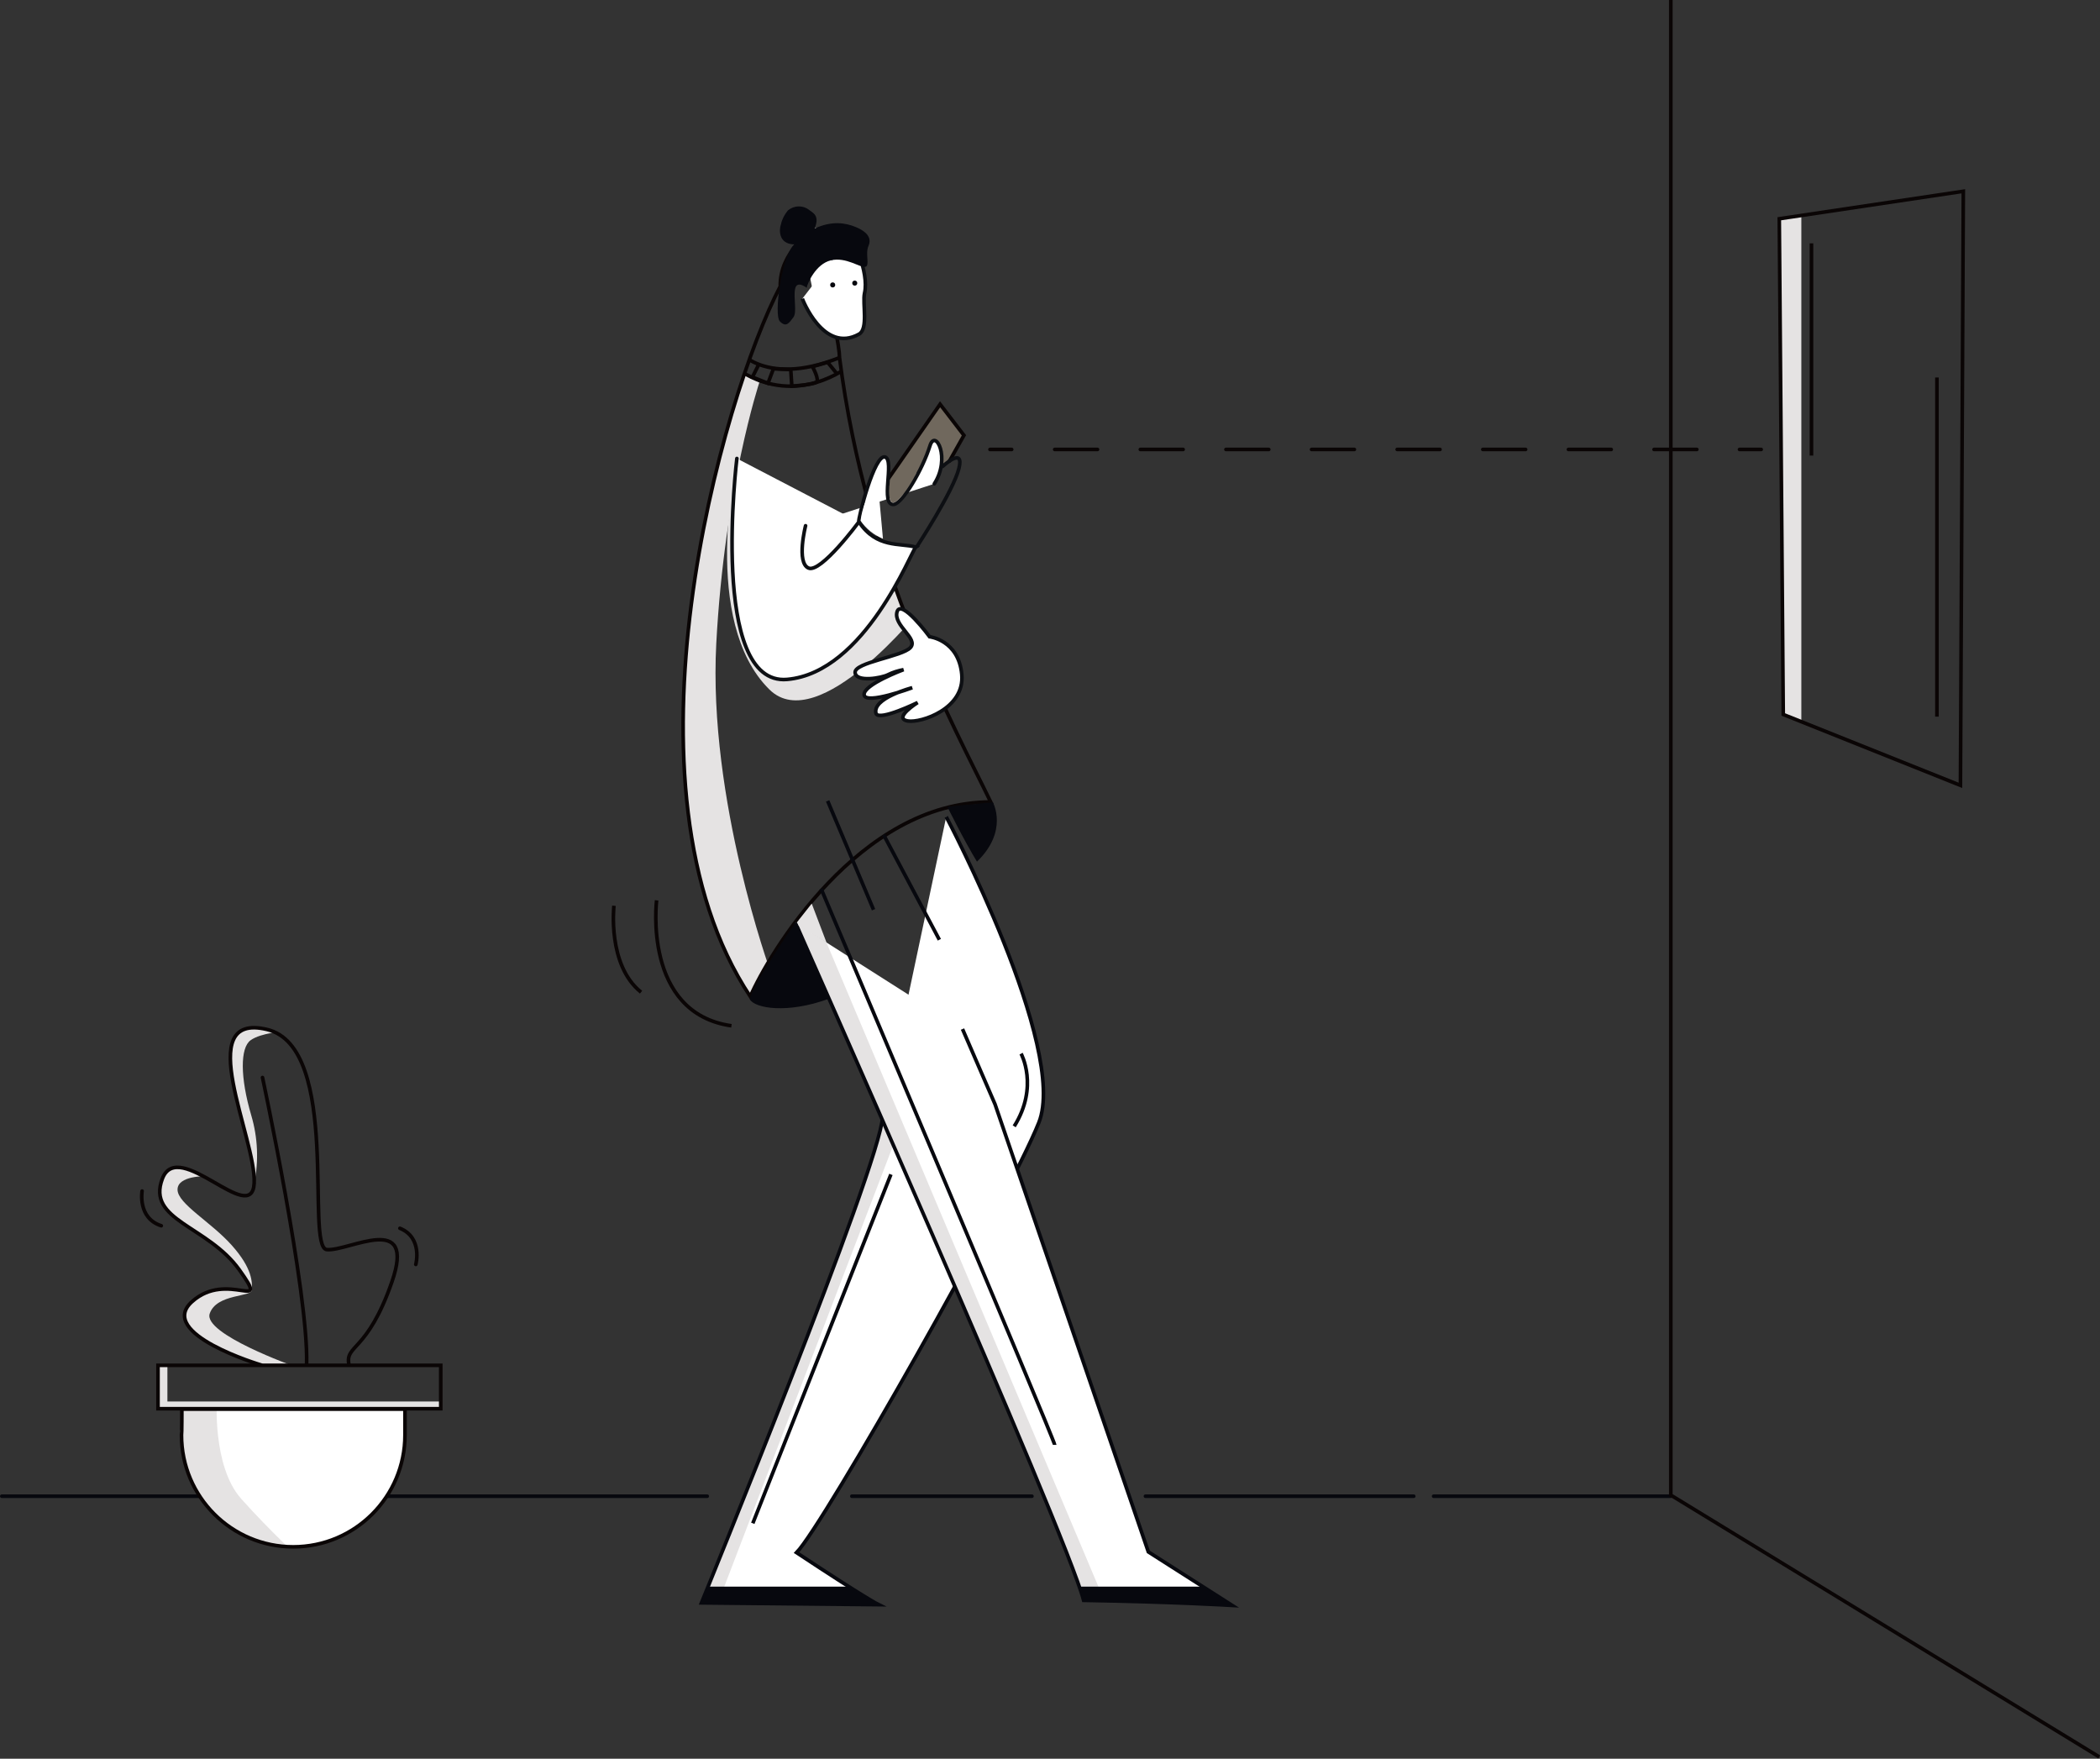 <?xml version="1.0" encoding="utf-8"?>
<!-- Generator: Adobe Illustrator 24.0.0, SVG Export Plug-In . SVG Version: 6.00 Build 0)  -->
<svg version="1.1" id="Layer_1" xmlns="http://www.w3.org/2000/svg" xmlns:xlink="http://www.w3.org/1999/xlink" x="0px" y="0px"
	 viewBox="0 0 580.8 486.4" style="enable-background:new 0 0 580.8 486.4;" xml:space="preserve">
<rect x="0" y="0" width="580.8" height="486.4" fill="#333333" stroke="none"/>
<style type="text/css">
	.st0{fill:none;stroke:#07080E;stroke-linecap:round;stroke-miterlimit:10;}
	.st1{fill:#FFFFFF;}
	.st2{clip-path:url(#SVGID_2_);}
	.st3{fill:#E5E3E3;}
	.st4{fill:#07080E;stroke:#07080E;stroke-miterlimit:10;}
	.st5{fill:none;stroke:#07080E;stroke-miterlimit:10;}
	.st6{clip-path:url(#SVGID_4_);}
	.st7{fill:none;stroke:#0A0505;stroke-miterlimit:10;}
	.st8{fill:#FFFFFF;stroke:#0D0F13;stroke-linecap:round;stroke-miterlimit:10;}
	.st9{fill:#07080E;}
	.st10{clip-path:url(#SVGID_6_);}
	.st11{fill:#FFFFFF;stroke:#0D0F13;stroke-miterlimit:10;}
	.st12{fill:#70685D;stroke:#0A0505;stroke-linecap:round;stroke-miterlimit:10;}
	.st13{fill:none;stroke:#0D0F13;stroke-linecap:round;stroke-miterlimit:10;}
	.st14{clip-path:url(#SVGID_8_);}
	.st15{fill:none;}
	.st16{clip-path:url(#SVGID_10_);}
	.st17{clip-path:url(#SVGID_12_);}
	.st18{fill:none;stroke:#0A0505;stroke-linecap:round;stroke-miterlimit:10;}
	.st19{clip-path:url(#SVGID_14_);}
	.st20{fill:none;stroke:#0A0505;stroke-linecap:round;stroke-miterlimit:10;stroke-dasharray:11.84,11.84;}
	.st21{fill:#70685D;}
</style>
<title>Asset 2</title>
<g id="Layer_2_1_">
	<g id="Layer_1-2">
		<line class="st0" x1="0.5" y1="413.8" x2="195.6" y2="413.8"/>
		<line class="st0" x1="235.6" y1="413.8" x2="285.4" y2="413.8"/>
		<path class="st1" d="M261.7,225.9c0,0,33.8,64.1,25.6,84.6s-59.4,111.1-67,118.9c19.2,12.7,22.7,14.4,22.7,14.4l-49-0.5
			c0,0,49.5-121.1,50.1-134.4"/>
		<g>
			<defs>
				<path id="SVGID_1_" d="M261.7,225.9c0,0,33.8,64.1,25.6,84.6s-59.4,111.1-67,118.9c19.2,12.7,22.7,14.4,22.7,14.4l-49-0.5
					c0,0,49.5-121.1,50.1-134.4"/>
			</defs>
			<clipPath id="SVGID_2_">
				<use xlink:href="#SVGID_1_"  style="overflow:visible;"/>
			</clipPath>
			<g class="st2">
				<polygon class="st3" points="196.8,448 248.8,312.1 224.4,300.7 195.5,377.6 185.4,445.9 				"/>
				<rect x="186.6" y="439.3" class="st4" width="73.1" height="14.2"/>
			</g>
		</g>
		<path class="st5" d="M261.7,225.9c0,0,33.8,64.1,25.6,84.6s-59.4,111.1-67,118.9c19.2,12.7,22.7,14.4,22.7,14.4l-49-0.5
			c0,0,49.5-121.1,50.1-134.4"/>
		<g>
			<defs>
				<path id="SVGID_3_" d="M224.6,63.9c0,0-9,5.7-8.8,15.3c-16,30.4-46.8,138.3-8.3,196.4c5.1-11.7,30-53.8,66.5-53.8
					c-10.1-20.9-34.4-64.7-41.8-122.8C232.1,92.3,224.6,63.9,224.6,63.9z"/>
			</defs>
			<clipPath id="SVGID_4_">
				<use xlink:href="#SVGID_3_"  style="overflow:visible;"/>
			</clipPath>
			<g class="st6">
				<path class="st3" d="M213.1,268.7c0,0-17.3-47.5-15-90.7s11.9-72.2,11.9-72.2l-13.8-9.3l-51.5,132.8l42.4,87.4l25.6-47.2"/>
				<path class="st3" d="M203.7,127.8c0,0-10,44.1,9.1,62.9c13.6,13.4,42.1-22.5,42.1-22.5C268.1,169.5,257.3,171.9,203.7,127.8z"/>
				<path class="st7" d="M203.1,95.8c0,0,7.3,11.8,29.1,3.1s2.5,2.4,2.5,2.4s-13.8,11.4-29.8,1.4S203.1,95.8,203.1,95.8z"/>
				<path class="st7" d="M209.9,100.7l-1.8,3.6l4.3,1.7l1.5-4l4.8,0.2l0.3,4.6c0,0,5.9-0.4,6.8-1.1s-1.1-4.3-1.1-4.3l4.2-1.2
					l2.6,3.2"/>
			</g>
		</g>
		<path class="st7" d="M224.6,63.9c0,0-9,5.7-8.8,15.3c-16,30.4-46.8,138.3-8.3,196.4c5.1-11.7,30-53.8,66.5-53.8
			c-10.1-20.9-34.4-64.7-41.8-122.8C232.1,92.3,224.6,63.9,224.6,63.9z"/>
		<path class="st8" d="M203.8,126.8c0,0-7.7,63,13.9,61.1s34.4-35.7,35.6-36.6c-4.4-1.2-10.8,0.4-15.7-6.9"/>
		<path class="st9" d="M207.4,276.4c1.3,2.4,10.2,4.1,21.9-0.2c-3.1-6.5-9.3-21-9.3-21S207.6,273,207.4,276.4z"/>
		<path class="st1" d="M220,255.2c0,0,74.8,168.4,79.7,187.4c24.5,0.4,41.1,1.4,41.1,1.4l-23.2-14.8l-42.4-123.8l-9-20.8"/>
		<g>
			<defs>
				<path id="SVGID_5_" d="M220,255.2c0,0,74.8,168.4,79.7,187.4c24.5,0.4,41.1,1.4,41.1,1.4l-23.2-14.8l-42.4-123.8l-9-20.8"/>
			</defs>
			<clipPath id="SVGID_6_">
				<use xlink:href="#SVGID_5_"  style="overflow:visible;"/>
			</clipPath>
			<g class="st10">
				<path class="st3" d="M210.9,218.8l101.2,239.7l-37.7,4.8L191,259.5C191,259.5,207.9,225,210.9,218.8z"/>
				<rect x="291.6" y="444.8" class="st4" width="71.4" height="13.5"/>
				<rect x="291.3" y="439.3" class="st4" width="61.8" height="13.4"/>
			</g>
		</g>
		<path class="st5" d="M220,255.2c0,0,74.8,168.4,79.7,187.4c24.5,0.4,41.1,1.4,41.1,1.4l-23.2-14.8l-42.4-123.8l-9-20.8"/>
		<path class="st5" d="M227.1,245.8c0,0,64.6,152.5,64.6,153.8"/>
		<path class="st11" d="M257.1,176.1c0,0-7.9-10.7-9-6.9s6,7.4,3.7,9.9s-15.5,4.1-15.3,6.9s7.4,1.5,9.1,0.6c1.4-0.7,2.8-1.1,4.3-1.4
			c0,0-11.3,4.2-10.9,7s13.3-2,13.3-2s-11.3,2.9-10,7.2c1.1,2,11.5-3.1,11.5-3.1s-7,4.4-2.7,5.1c3.6,0.6,15.8-3.4,14.9-12.9
			S257.1,176.1,257.1,176.1z"/>
		<line class="st0" x1="316.8" y1="413.8" x2="391" y2="413.8"/>
		<line class="st0" x1="396.5" y1="413.8" x2="462.1" y2="413.8"/>
		<path class="st11" d="M235.4,65.1c0,0.1,5.1,10,3.7,16c-0.6,2.9,1.1,9.8-1.5,11.3c-9.9,5.5-15.7-9.8-15.7-9.8"/>
		<polygon class="st1" points="227.4,63.1 232.4,80.3 224.8,80.5 221.3,63.1 		"/>
		<path class="st9" d="M223.1,79.6c0,0-2.7-2.2-3.2,0.3s0.6,6.5-0.5,7.9s-1.9,2.9-3.7,1.1s0.6-18.5,4-21.3c-4.6-0.1-4.2-4.3-3.7-5.6
			c0.3-1.4,1-2.7,1.9-3.8c1.7-1.4,4.1-1.5,5.8-0.2c1.1,0.9,3.1,1.5,1.6,5.2c4.8-2.2,8.5-1.6,11.4-0.4s4.5,2.9,3.5,5.2
			s0.5,5.5-0.9,5.8S234,71,229.8,72S223.3,78.4,223.1,79.6z"/>
		<circle class="st9" cx="236.4" cy="78.3" r="0.7"/>
		<circle class="st9" cx="230.3" cy="78.8" r="0.7"/>
		<line class="st5" x1="244.4" y1="230.9" x2="259.8" y2="259.9"/>
		<path class="st5" d="M282.4,291.4c0,0,5,9.1-1.9,20.1"/>
		<path class="st7" d="M181.6,249c0,0-3.9,31.2,20.7,34.7"/>
		<path class="st7" d="M169.8,250.5c0,0-1.9,16.4,7.5,23.9"/>
		<g>
			<polyline class="st12" points="262.6,127.5 266.6,120.4 260,111.8 245.6,132.5 241.9,137.9 244.2,135.4 			"/>
			<g>
				<path class="st13" d="M253.7,151c0,0,9.9-15.1,11.5-21.4s-4.5-0.6-4.5-0.6"/>
				<path class="st8" d="M258.4,133.8c4.6-7.1,0.3-15.4-1.2-10.5c-2.1,6.7-7.6,15.9-10,16.2c-3.9,0.4,0.3-12.2-2.4-13.1
					c-2.9-1-7.5,17-7.3,18c0,0-10.5,14.2-13.9,12.7s-0.8-11.7-0.8-11.7"/>
			</g>
		</g>
		<path class="st1" d="M244.2,149c-2.5-1-4.7-2.8-6.2-5c0.2-1.6,0.6-3.2,1.2-4.8l4-1.2L244.2,149z"/>
		<path class="st9" d="M274.6,221.9c0,0,4.4,7.9-4.4,16.4c-3.5-5.7-8.2-15.2-8.2-15.2L274.6,221.9z"/>
		<line class="st5" x1="228.9" y1="221.5" x2="241.6" y2="251.6"/>
		<polygon class="st3" points="228.6,260.7 224.5,249.9 220.4,255.1 220.9,256 		"/>
		<line class="st5" x1="246.4" y1="324.8" x2="208.2" y2="421.3"/>
		<g>
			<defs>
				<polygon id="SVGID_7_" points="492.1,60.5 493.2,197.6 542.2,217.2 543,52.9 				"/>
			</defs>
			<clipPath id="SVGID_8_">
				<use xlink:href="#SVGID_7_"  style="overflow:visible;"/>
			</clipPath>
			<g class="st14">
				<rect x="469.6" y="40.8" class="st3" width="28.6" height="209.7"/>
				<line class="st15" x1="493.3" y1="49.3" x2="530.2" y2="223.4"/>
			</g>
		</g>
		<polygon class="st7" points="492.1,60.5 493.2,197.6 542.2,217.2 543,52.9 		"/>
		<line class="st7" x1="535.7" y1="104.4" x2="535.7" y2="198.2"/>
		<line class="st7" x1="501" y1="67.3" x2="501" y2="126"/>
		<polyline class="st7" points="462.1,0 462.1,413.5 580.6,485.9 		"/>
		<path class="st1" d="M50.3,389.7h61.7l0,0v7.2c0,17-13.8,30.9-30.9,30.9l0,0c-17,0-30.9-13.8-30.9-30.9
			C50.3,396.8,50.3,389.7,50.3,389.7z"/>
		<g>
			<defs>
				<path id="SVGID_9_" d="M50.3,389.7h61.7l0,0v7.2c0,17-13.8,30.9-30.9,30.9l0,0c-17,0-30.9-13.8-30.9-30.9
					C50.3,396.8,50.3,389.7,50.3,389.7z"/>
			</defs>
			<clipPath id="SVGID_10_">
				<use xlink:href="#SVGID_9_"  style="overflow:visible;"/>
			</clipPath>
			<g class="st16">
				<path class="st3" d="M60,386.6c0,0-1.4,18.8,6.7,27.9s17.2,17.4,17.2,17.4l-32,0.6l-19.2-19.2l4.3-27.1L60,386.6z"/>
			</g>
		</g>
		<path class="st7" d="M50.3,389.7h61.7l0,0v7.2c0,17-13.8,30.9-30.9,30.9l0,0c-17,0-30.9-13.8-30.9-30.9
			C50.3,396.8,50.3,389.7,50.3,389.7z"/>
		<g>
			<defs>
				<path id="SVGID_11_" d="M72.2,377.5c0,0-29-8.6-19.1-17.5s21.9,3.5,13.1-8.8S40.5,337.6,44.9,326s24.8,13.5,25.4,1.2
					s-17.3-47.4,3.5-42.5s10.5,60.4,16.6,60.9s24.8-10.7,18,8.9s-13,17.3-11.9,22.9"/>
			</defs>
			<clipPath id="SVGID_12_">
				<use xlink:href="#SVGID_11_"  style="overflow:visible;"/>
			</clipPath>
			<g class="st17">
				<path class="st3" d="M81.4,377.9c0,0-25.3-9-23.4-14.6s11.7-4.5,11.7-6.6s0.2-5.8-5.6-12.3s-15-11.5-15-15.4s7.8-3.7,7.8-3.7
					l13.4,2c1.3-6.2,1-12.7-0.8-18.8c-3.1-10.5-3.1-18.7-0.2-20.8s9.5-2.5,9.5-2.5l-21-11.1l-33.1,30.8l2.9,45.6l24.7,27.1
					L81.4,377.9z"/>
			</g>
		</g>
		<path class="st18" d="M72.2,377.5c0,0-29-8.6-19.1-17.5s21.9,3.5,13.1-8.8S40.5,337.6,44.9,326s24.8,13.5,25.4,1.2
			s-17.3-47.4,3.5-42.5s10.5,60.4,16.6,60.9s24.8-10.7,18,8.9s-13,17.3-11.9,22.9"/>
		<path class="st18" d="M72.6,298c0,0,12.8,59.8,12.2,79.3"/>
		<g>
			<defs>
				<rect id="SVGID_13_" x="43.7" y="377.6" width="78.2" height="12"/>
			</defs>
			<clipPath id="SVGID_14_">
				<use xlink:href="#SVGID_13_"  style="overflow:visible;"/>
			</clipPath>
			<g class="st19">
				<rect x="36.3" y="371.5" class="st3" width="10" height="23.5"/>
				<rect x="39.7" y="387.6" class="st3" width="86.6" height="4.2"/>
			</g>
		</g>
		<rect x="43.7" y="377.6" class="st7" width="78.2" height="12"/>
		<path class="st18" d="M39.3,329.4c0,0-1.3,7.5,5.3,9.6"/>
		<path class="st18" d="M115,349.7c0,0,2-7.4-4.4-10"/>
		<line class="st15" x1="273.8" y1="124.3" x2="487.1" y2="124.3"/>
		<line class="st18" x1="273.8" y1="124.3" x2="279.8" y2="124.3"/>
		<line class="st20" x1="291.7" y1="124.3" x2="475.1" y2="124.3"/>
		<line class="st18" x1="481.1" y1="124.3" x2="487.1" y2="124.3"/>
		<path class="st21" d="M246,134.3c0,0-0.5,4.5,0.9,4.7s4.4-4,6.3-7.7S246,134.3,246,134.3z"/>
	</g>
</g>
</svg>

